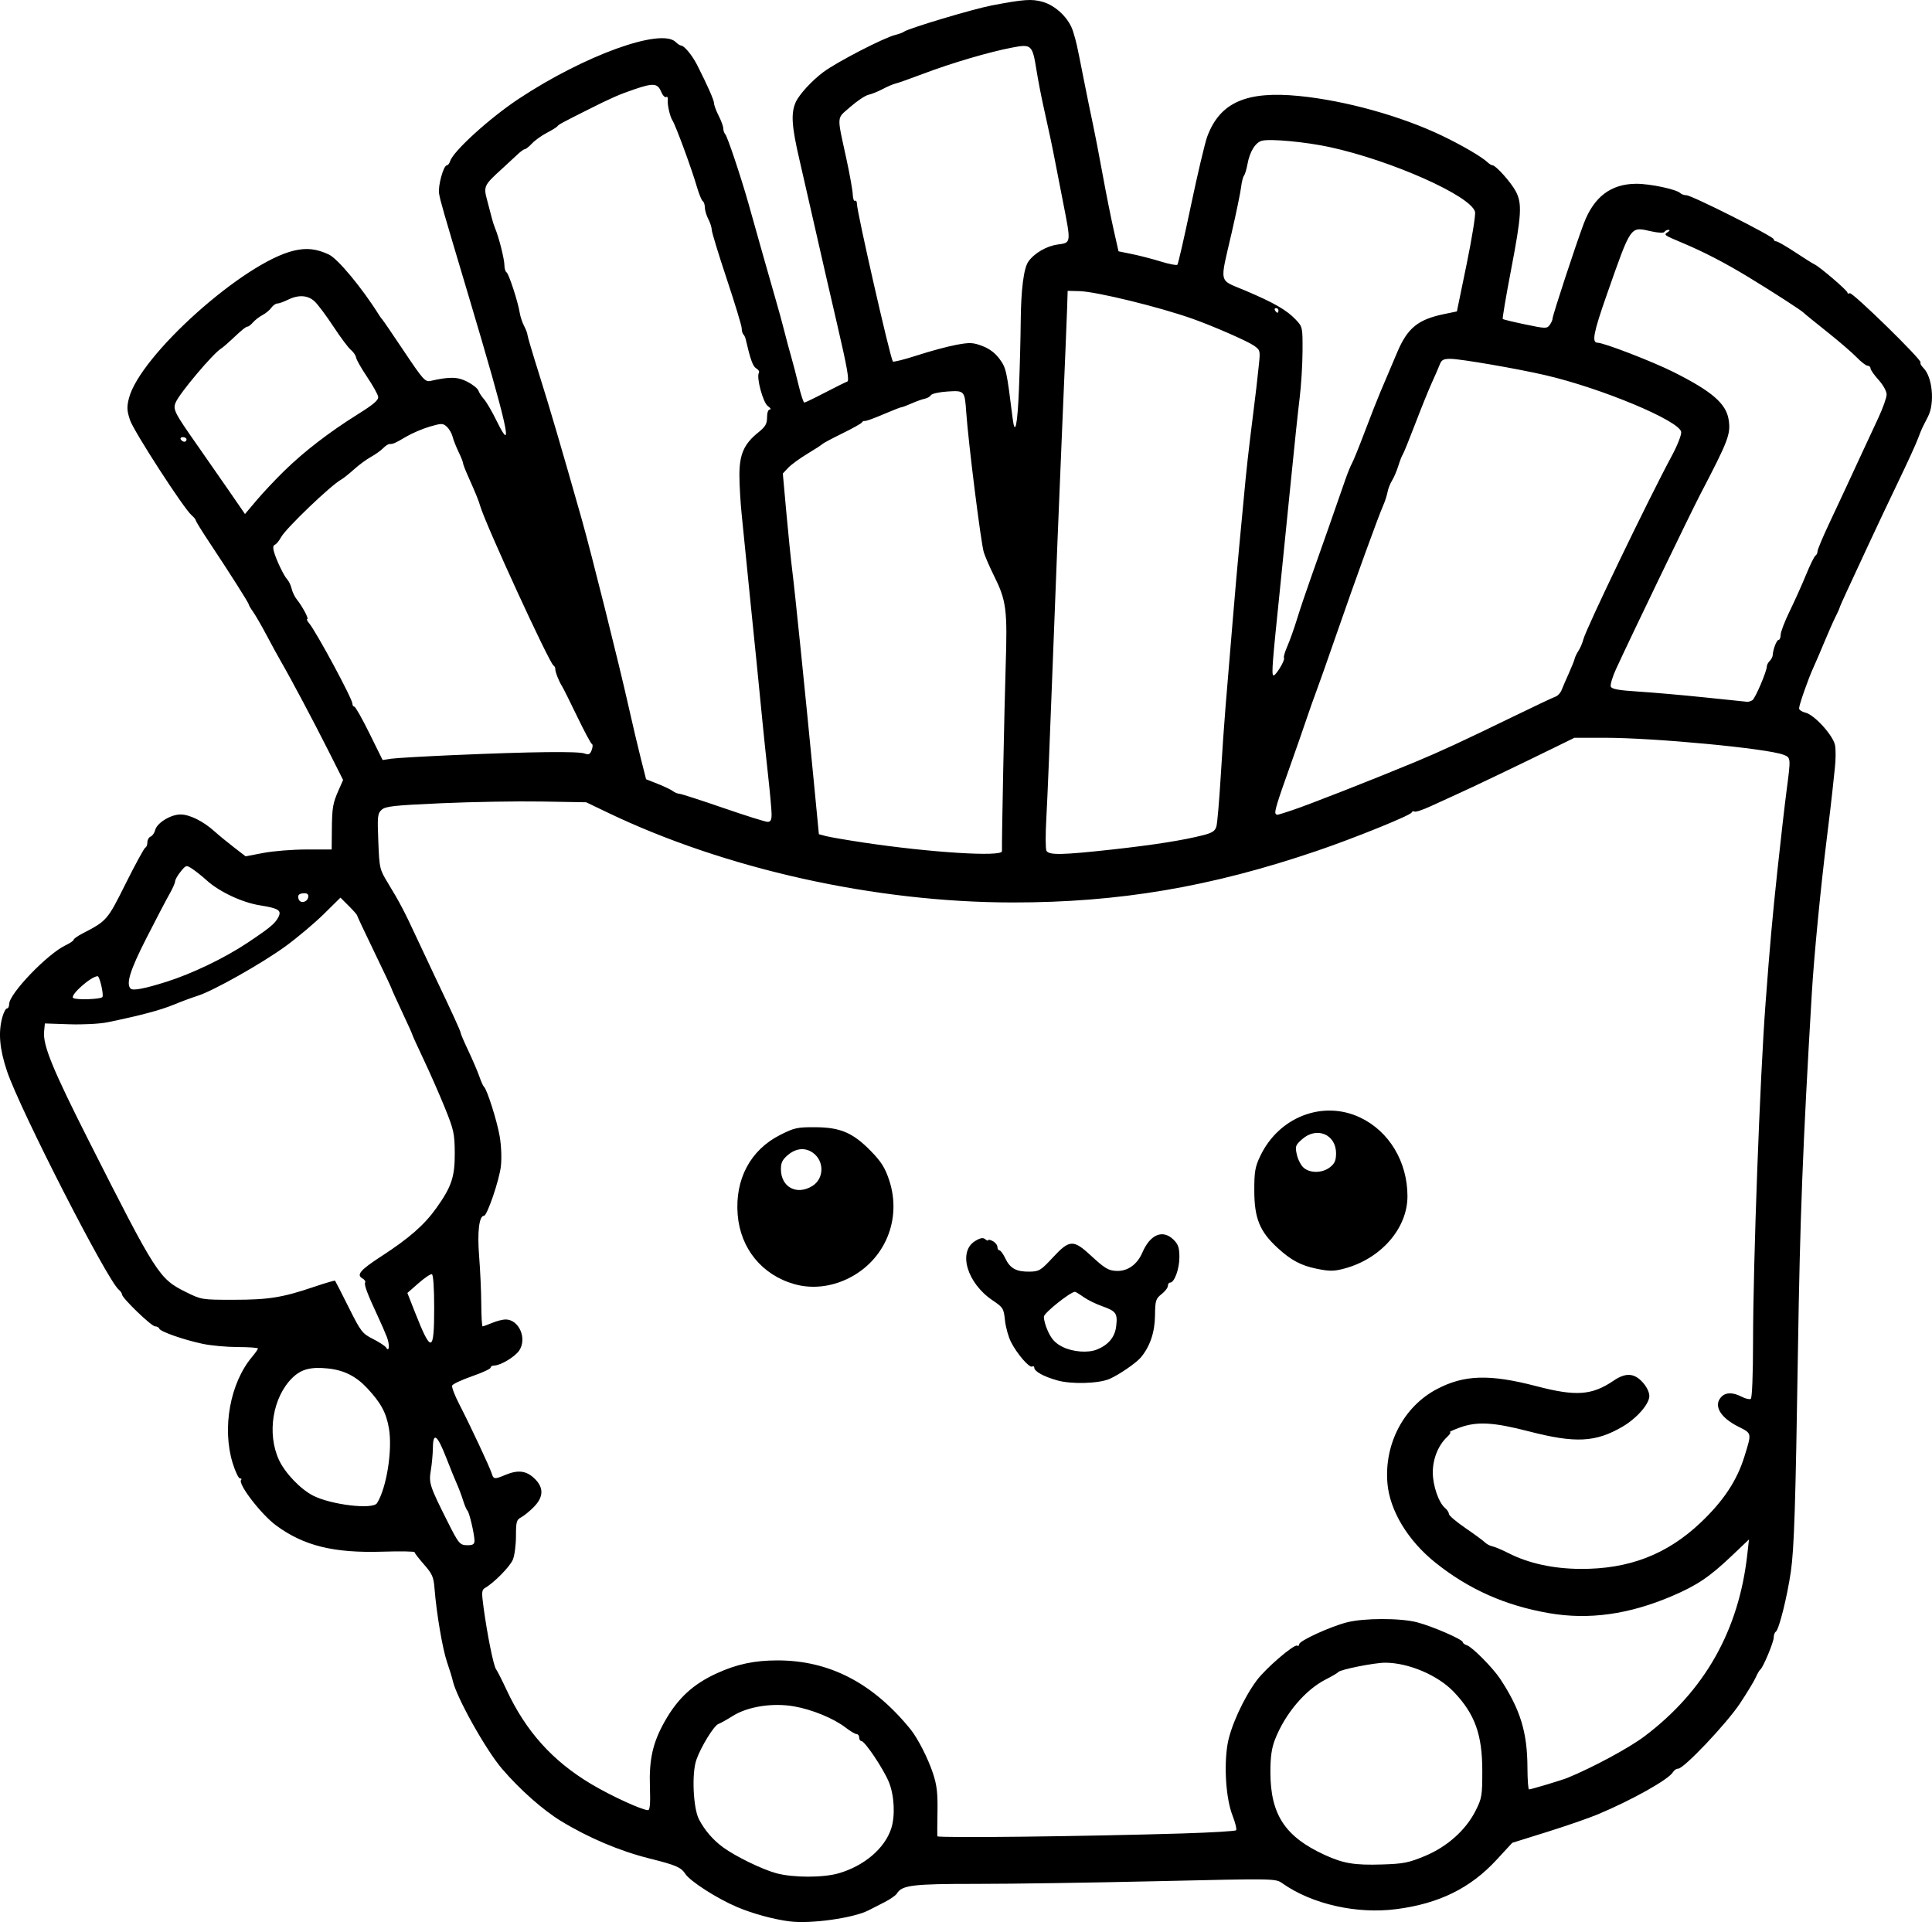 <?xml version="1.0" encoding="UTF-8" standalone="no"?>
<!-- Created with Inkscape (http://www.inkscape.org/) -->

<svg
   width="221.9mm"
   height="220.755mm"
   viewBox="0 0 221.9 220.755"
   version="1.1"
   id="svg5"
   xml:space="preserve"
   xmlns="http://www.w3.org/2000/svg"
   xmlns:svg="http://www.w3.org/2000/svg"><defs
     id="defs2" /><g
     id="layer1"
     transform="translate(43.601,-39.037)"><path
       style="fill:#000000;stroke-width:0.265"
       d="m 47.145,259.721 c -1.877,-0.236 -4.307,-0.897 -6.102,-1.662 -2.308,-0.982 -5.37,-2.946 -5.933,-3.804 -0.498,-0.76 -1.064,-1.003 -4.105,-1.764 -3.431,-0.859 -7.018,-2.376 -10.181,-4.309 -2.074,-1.267 -4.704,-3.596 -6.752,-5.979 -1.868,-2.174 -5.264,-8.244 -5.673,-10.141 -0.072,-0.332 -0.364,-1.281 -0.649,-2.109 -0.519,-1.504 -1.219,-5.615 -1.444,-8.479 -0.104,-1.317 -0.263,-1.68 -1.204,-2.749 -0.596,-0.677 -1.084,-1.312 -1.084,-1.411 0,-0.099 -1.637,-0.128 -3.638,-0.064 -5.643,0.178 -9.066,-0.661 -12.262,-3.007 -1.72,-1.262 -4.447,-4.814 -4.023,-5.239 0.092,-0.092 0.033,-0.167 -0.131,-0.167 -0.164,0 -0.541,-0.786 -0.838,-1.748 -1.243,-4.025 -0.298,-9.212 2.224,-12.21 0.372,-0.442 0.676,-0.876 0.676,-0.964 0,-0.088 -1.042,-0.162 -2.315,-0.165 -1.273,-0.003 -3.089,-0.169 -4.035,-0.37 -2.185,-0.464 -4.868,-1.404 -4.983,-1.745 -0.049,-0.144 -0.265,-0.262 -0.482,-0.262 -0.421,0 -3.796,-3.255 -3.796,-3.661 0,-0.133 -0.17,-0.384 -0.379,-0.557 -1.334,-1.107 -11.331,-20.652 -12.823,-25.07 -0.867,-2.567 -1.032,-4.468 -0.542,-6.232 0.152,-0.546 0.389,-0.992 0.528,-0.992 0.139,0 0.252,-0.226 0.252,-0.503 0,-1.191 4.391,-5.763 6.493,-6.761 0.503,-0.239 0.915,-0.521 0.915,-0.626 0,-0.106 0.446,-0.424 0.992,-0.708 2.843,-1.477 2.863,-1.501 4.992,-5.76 1.108,-2.217 2.12,-4.071 2.249,-4.12 0.129,-0.049 0.234,-0.32 0.234,-0.604 0,-0.283 0.168,-0.58 0.373,-0.659 0.205,-0.079 0.443,-0.422 0.529,-0.764 0.202,-0.807 1.785,-1.775 2.901,-1.775 1.043,0 2.592,0.764 3.87,1.91 0.509,0.457 1.53,1.295 2.268,1.864 l 1.342,1.034 2.055,-0.393 c 1.13,-0.216 3.354,-0.393 4.942,-0.393 h 2.887 l 0.02,-2.183 c 0.024,-2.634 0.103,-3.109 0.773,-4.624 l 0.52,-1.176 -1.687,-3.351 c -1.707,-3.39 -4.311,-8.29 -5.436,-10.23 -0.338,-0.582 -1.085,-1.949 -1.661,-3.038 -0.576,-1.089 -1.274,-2.298 -1.55,-2.687 -0.277,-0.389 -0.503,-0.774 -0.503,-0.855 0,-0.167 -2.184,-3.608 -4.53,-7.138 -0.856,-1.288 -1.556,-2.422 -1.556,-2.521 0,-0.099 -0.218,-0.366 -0.484,-0.594 -0.906,-0.776 -6.629,-9.62 -7.065,-10.917 -0.358,-1.066 -0.381,-1.502 -0.132,-2.491 1.24,-4.924 13.233,-15.654 18.98,-16.981 1.453,-0.335 2.561,-0.21 3.985,0.451 1.026,0.476 3.834,3.857 5.75,6.925 0.146,0.233 0.327,0.483 0.404,0.556 0.077,0.073 1.201,1.719 2.499,3.659 2.173,3.247 2.413,3.515 3.035,3.375 2.211,-0.496 3.098,-0.477 4.21,0.091 0.617,0.315 1.193,0.775 1.28,1.023 0.087,0.248 0.383,0.701 0.658,1.007 0.275,0.306 0.931,1.437 1.459,2.514 2.024,4.125 1.218,0.554 -3.259,-14.447 C 7.169,62.802 6.991,62.183 6.832,61.282 c -0.153,-0.872 0.503,-3.259 0.897,-3.259 0.122,0 0.293,-0.224 0.38,-0.498 0.362,-1.139 4.547,-4.94 7.847,-7.125 7.559,-5.006 16.386,-8.199 18.054,-6.532 0.218,0.218 0.495,0.399 0.614,0.401 0.363,0.008 1.283,1.124 1.851,2.244 1.21,2.388 1.939,4.043 1.939,4.402 0,0.209 0.238,0.848 0.529,1.419 0.291,0.571 0.529,1.227 0.529,1.458 0,0.231 0.104,0.533 0.232,0.672 0.249,0.27 1.795,4.888 2.654,7.924 0.288,1.019 1.008,3.578 1.601,5.689 0.593,2.11 1.306,4.61 1.585,5.556 0.279,0.946 0.702,2.494 0.94,3.44 0.238,0.946 0.593,2.27 0.79,2.943 0.197,0.673 0.576,2.13 0.842,3.24 0.266,1.109 0.564,2.017 0.661,2.018 0.098,7.94e-4 1.169,-0.516 2.381,-1.148 1.212,-0.632 2.359,-1.2 2.55,-1.262 0.265,-0.086 0.002,-1.593 -1.13,-6.457 -0.812,-3.49 -1.946,-8.428 -2.52,-10.975 -0.574,-2.547 -1.403,-6.178 -1.843,-8.07 -0.887,-3.815 -0.985,-5.291 -0.438,-6.557 0.386,-0.892 1.854,-2.496 3.203,-3.501 1.565,-1.165 6.968,-3.951 8.264,-4.26 0.402,-0.096 0.851,-0.264 0.996,-0.374 0.503,-0.379 7.945,-2.604 10.054,-3.006 3.692,-0.704 4.595,-0.769 5.836,-0.422 1.54,0.431 3.071,1.918 3.521,3.42 0.418,1.397 0.37,1.181 1.212,5.439 0.374,1.892 0.849,4.213 1.055,5.159 0.206,0.946 0.701,3.506 1.099,5.689 0.398,2.183 0.977,5.09 1.287,6.461 l 0.563,2.492 1.577,0.322 c 0.868,0.177 2.351,0.562 3.297,0.856 0.946,0.294 1.795,0.456 1.887,0.361 0.092,-0.096 0.791,-3.15 1.554,-6.788 0.763,-3.638 1.608,-7.21 1.878,-7.938 1.456,-3.919 4.502,-5.258 10.576,-4.65 5.31,0.532 11.681,2.302 16.376,4.551 2.285,1.094 4.613,2.455 5.252,3.07 0.192,0.185 0.445,0.336 0.561,0.336 0.37,0 2.112,1.948 2.661,2.976 0.753,1.409 0.674,2.729 -0.535,9.037 -0.583,3.042 -1.011,5.579 -0.952,5.639 0.06,0.06 1.222,0.342 2.583,0.626 2.33,0.488 2.494,0.491 2.806,0.065 0.182,-0.249 0.331,-0.583 0.331,-0.742 0,-0.36 2.648,-8.424 3.575,-10.888 1.163,-3.092 3.122,-4.579 6.044,-4.59 1.585,-0.006 4.601,0.635 5.052,1.073 0.138,0.134 0.454,0.244 0.702,0.244 0.607,0 10.027,4.745 10.027,5.051 0,0.133 0.128,0.241 0.284,0.241 0.156,0 1.139,0.565 2.183,1.255 1.044,0.69 2.039,1.315 2.212,1.389 0.556,0.238 3.788,3.004 3.788,3.242 0,0.127 0.116,0.159 0.258,0.071 0.291,-0.18 8.375,7.723 8.14,7.958 -0.083,0.083 0.07,0.374 0.342,0.645 1.02,1.02 1.304,4.005 0.527,5.542 -0.149,0.294 -0.4,0.789 -0.559,1.099 -0.159,0.31 -0.444,0.995 -0.634,1.521 -0.19,0.526 -1.177,2.684 -2.193,4.794 -1.016,2.11 -2.62,5.503 -3.565,7.541 -0.945,2.037 -2.05,4.419 -2.456,5.292 -0.406,0.873 -0.749,1.656 -0.761,1.74 -0.013,0.084 -0.227,0.56 -0.478,1.058 -0.25,0.498 -0.825,1.798 -1.277,2.89 -0.452,1.091 -1.015,2.401 -1.25,2.91 -0.581,1.257 -1.646,4.29 -1.647,4.691 -5.3e-4,0.179 0.326,0.401 0.726,0.494 1.029,0.238 3.192,2.618 3.403,3.745 0.094,0.502 0.088,1.645 -0.013,2.54 -0.101,0.895 -0.236,2.163 -0.3,2.818 -0.063,0.655 -0.346,3.036 -0.628,5.292 -0.707,5.652 -1.475,13.589 -1.728,17.859 -1.036,17.487 -1.354,25.704 -1.591,41.01 -0.275,17.802 -0.434,22.75 -0.815,25.384 -0.421,2.911 -1.367,6.688 -1.732,6.914 -0.129,0.08 -0.235,0.373 -0.235,0.651 0,0.54 -1.214,3.45 -1.537,3.687 -0.106,0.078 -0.348,0.493 -0.537,0.922 -0.189,0.429 -1.005,1.774 -1.813,2.989 -1.537,2.311 -6.432,7.475 -7.085,7.475 -0.208,0 -0.479,0.179 -0.601,0.398 -0.464,0.828 -4.714,3.214 -8.667,4.865 -1.019,0.425 -3.638,1.331 -5.821,2.013 l -3.969,1.239 -1.815,1.966 c -3,3.249 -6.59,5.015 -11.49,5.652 -4.577,0.595 -9.709,-0.571 -13.124,-2.981 -0.759,-0.536 -0.853,-0.537 -14.42,-0.226 -7.511,0.172 -16.845,0.311 -20.742,0.308 -7.283,-0.005 -8.511,0.145 -9.093,1.115 -0.124,0.207 -0.761,0.65 -1.416,0.985 -0.655,0.335 -1.488,0.762 -1.852,0.947 -1.717,0.877 -6.608,1.565 -8.996,1.265 z m 5.574,-5.529 c 2.925,-0.849 5.267,-2.834 6.03,-5.113 0.491,-1.463 0.369,-3.867 -0.272,-5.402 -0.641,-1.533 -2.755,-4.679 -3.144,-4.679 -0.138,0 -0.251,-0.179 -0.251,-0.397 0,-0.218 -0.132,-0.397 -0.293,-0.397 -0.161,0 -0.727,-0.334 -1.257,-0.743 -1.386,-1.068 -3.858,-2.084 -5.952,-2.447 -2.451,-0.424 -5.297,0.022 -7.011,1.099 -0.676,0.425 -1.418,0.84 -1.649,0.922 -0.519,0.185 -2.018,2.623 -2.546,4.14 -0.539,1.55 -0.36,5.543 0.306,6.818 0.656,1.256 1.618,2.374 2.763,3.211 1.439,1.052 4.512,2.547 6.13,2.982 1.93,0.519 5.365,0.521 7.145,0.005 z m 67.319,-1.979 c 2.572,-1.067 4.712,-2.976 5.841,-5.21 0.716,-1.418 0.769,-1.732 0.769,-4.565 1.4e-4,-4.186 -0.847,-6.538 -3.268,-9.078 -1.829,-1.919 -5.209,-3.357 -7.889,-3.357 -1.238,0 -5.165,0.783 -5.376,1.072 -0.073,0.1 -0.728,0.484 -1.455,0.854 -2.363,1.202 -4.687,3.964 -5.838,6.937 -0.371,0.959 -0.512,1.979 -0.511,3.704 0.003,4.874 1.683,7.428 6.263,9.521 2.128,0.973 3.403,1.183 6.569,1.085 2.433,-0.075 3.042,-0.195 4.895,-0.964 z m -27.729,-2.603 c 3.231,-0.099 5.957,-0.262 6.058,-0.363 0.101,-0.101 -0.085,-0.871 -0.413,-1.711 -0.74,-1.891 -0.996,-5.601 -0.565,-8.168 0.335,-1.995 1.827,-5.267 3.331,-7.306 1.031,-1.399 4.327,-4.233 4.673,-4.019 0.123,0.076 0.224,0.005 0.224,-0.159 0,-0.39 3.502,-2 5.456,-2.509 1.954,-0.509 6.159,-0.515 8.09,-0.012 1.749,0.456 5.239,1.972 5.239,2.276 0,0.116 0.219,0.281 0.487,0.366 0.602,0.191 2.984,2.598 3.81,3.85 2.317,3.509 3.124,6.137 3.135,10.206 0.004,1.372 0.086,2.494 0.182,2.494 0.239,0 3.767,-1.06 4.424,-1.329 2.907,-1.192 7.069,-3.436 8.827,-4.761 6.915,-5.21 10.844,-12.159 11.818,-20.897 l 0.192,-1.719 -1.972,1.874 c -2.565,2.437 -3.985,3.393 -6.863,4.624 -4.948,2.115 -9.545,2.756 -14.115,1.968 -5.021,-0.866 -9.217,-2.729 -13.06,-5.8 -3.166,-2.53 -5.253,-5.985 -5.516,-9.134 -0.377,-4.505 1.87,-8.788 5.664,-10.792 3.144,-1.661 6.075,-1.749 11.454,-0.344 4.557,1.19 6.37,1.058 8.883,-0.648 1.361,-0.923 2.338,-0.868 3.302,0.188 0.47,0.515 0.779,1.144 0.779,1.587 0,0.913 -1.434,2.557 -3.062,3.511 -3.099,1.816 -5.425,1.935 -10.776,0.55 -4.11,-1.063 -5.972,-1.16 -7.989,-0.416 -0.728,0.268 -1.211,0.497 -1.075,0.509 0.137,0.011 -0.012,0.263 -0.331,0.56 -1.005,0.937 -1.638,2.503 -1.638,4.058 0,1.524 0.68,3.49 1.419,4.104 0.238,0.198 0.433,0.502 0.433,0.677 0,0.175 0.847,0.896 1.881,1.603 1.035,0.707 2.045,1.449 2.244,1.649 0.2,0.2 0.588,0.406 0.863,0.459 0.275,0.053 1.122,0.411 1.882,0.797 2.291,1.161 5.101,1.776 8.211,1.797 5.579,0.038 9.971,-1.652 13.842,-5.327 2.615,-2.482 4.161,-4.818 5.016,-7.579 0.853,-2.754 0.878,-2.636 -0.733,-3.451 -2.094,-1.059 -2.862,-2.456 -1.888,-3.431 0.506,-0.506 1.31,-0.501 2.305,0.013 0.434,0.224 0.904,0.336 1.045,0.249 0.154,-0.095 0.259,-2.713 0.263,-6.559 0.008,-9.158 0.791,-30.319 1.44,-38.944 0.507,-6.735 0.772,-9.7 1.361,-15.214 0.365,-3.42 0.836,-7.52 1.045,-9.111 0.503,-3.822 0.503,-3.819 -0.347,-4.151 -1.85,-0.723 -14.8,-1.952 -20.571,-1.952 h -3.44 l -2.91,1.425 c -4.031,1.973 -9.003,4.349 -10.583,5.057 -0.728,0.326 -2.071,0.94 -2.986,1.365 -0.915,0.425 -1.768,0.708 -1.896,0.629 -0.128,-0.079 -0.272,-0.031 -0.321,0.106 -0.117,0.329 -6.591,2.949 -10.937,4.427 -12.152,4.132 -22.682,5.914 -34.897,5.907 -15.796,-0.009 -33.013,-3.838 -46.594,-10.363 l -2.381,-1.144 -5.135,-0.087 c -2.824,-0.048 -7.993,0.04 -11.486,0.196 -5.432,0.242 -6.426,0.35 -6.869,0.748 -0.475,0.427 -0.507,0.731 -0.389,3.641 0.127,3.138 0.141,3.195 1.176,4.895 1.279,2.1 1.827,3.148 3.253,6.218 0.608,1.31 1.561,3.334 2.116,4.498 1.966,4.121 2.914,6.195 2.914,6.381 0,0.103 0.399,1.032 0.887,2.063 0.488,1.031 1.053,2.351 1.255,2.933 0.202,0.582 0.443,1.118 0.534,1.191 0.346,0.275 1.5,3.911 1.805,5.685 0.184,1.07 0.242,2.518 0.138,3.44 -0.179,1.59 -1.578,5.692 -1.941,5.692 -0.559,0 -0.782,1.847 -0.559,4.63 0.128,1.601 0.24,4.071 0.247,5.49 0.007,1.419 0.077,2.58 0.154,2.58 0.077,0 0.568,-0.179 1.091,-0.397 0.522,-0.218 1.22,-0.397 1.55,-0.397 1.527,0 2.484,2.161 1.573,3.552 -0.477,0.728 -2.157,1.739 -2.888,1.739 -0.224,0 -0.407,0.11 -0.407,0.245 0,0.135 -0.966,0.581 -2.146,0.992 -1.18,0.411 -2.202,0.889 -2.271,1.063 -0.069,0.173 0.293,1.126 0.804,2.117 1.273,2.466 3.505,7.227 3.73,7.953 0.217,0.704 0.321,0.717 1.563,0.198 1.451,-0.606 2.386,-0.502 3.32,0.371 1.125,1.051 1.112,2.138 -0.038,3.308 -0.473,0.481 -1.128,1.015 -1.455,1.187 -0.531,0.278 -0.595,0.512 -0.595,2.163 0,1.018 -0.161,2.234 -0.358,2.703 -0.334,0.794 -2.139,2.632 -3.176,3.233 -0.408,0.236 -0.428,0.476 -0.188,2.249 0.424,3.127 1.148,6.714 1.432,7.09 0.143,0.189 0.687,1.261 1.209,2.381 2.215,4.754 5.276,8.161 9.714,10.81 2.281,1.361 5.855,3.002 6.542,3.002 0.214,1.8e-4 0.276,-0.787 0.211,-2.678 -0.108,-3.148 0.331,-5.087 1.698,-7.509 1.509,-2.671 3.25,-4.28 5.988,-5.532 2.289,-1.047 4.326,-1.48 6.97,-1.48 5.947,0 10.941,2.585 15.265,7.902 0.833,1.024 2.004,3.312 2.582,5.046 0.448,1.343 0.559,2.265 0.525,4.366 -0.024,1.465 -0.032,2.762 -0.019,2.883 0.023,0.217 16.842,0.024 28.255,-0.324 z M 77.84,197.58 c -1.581,-0.443 -2.649,-1.035 -2.649,-1.466 0,-0.151 -0.107,-0.208 -0.238,-0.127 -0.316,0.195 -1.735,-1.443 -2.429,-2.803 -0.304,-0.597 -0.62,-1.728 -0.701,-2.514 -0.14,-1.353 -0.215,-1.475 -1.414,-2.281 -2.95,-1.983 -4.014,-5.6 -2.006,-6.821 0.594,-0.361 0.899,-0.415 1.152,-0.205 0.19,0.157 0.345,0.208 0.345,0.112 0,-0.096 0.238,-0.047 0.529,0.109 0.291,0.156 0.529,0.458 0.529,0.671 0,0.213 0.105,0.388 0.234,0.388 0.129,0 0.431,0.415 0.672,0.922 0.547,1.153 1.264,1.546 2.78,1.523 1.104,-0.017 1.292,-0.131 2.682,-1.629 1.911,-2.059 2.353,-2.081 4.363,-0.221 1.617,1.496 2.026,1.739 2.986,1.767 1.253,0.037 2.343,-0.745 2.927,-2.102 0.911,-2.118 2.363,-2.707 3.607,-1.463 0.52,0.52 0.649,0.919 0.649,1.998 0,1.342 -0.574,2.909 -1.065,2.909 -0.142,0 -0.258,0.17 -0.258,0.378 0,0.208 -0.327,0.635 -0.728,0.95 -0.668,0.525 -0.729,0.728 -0.75,2.467 -0.023,1.922 -0.579,3.556 -1.64,4.815 -0.536,0.636 -2.52,1.993 -3.587,2.454 -1.247,0.538 -4.364,0.627 -5.991,0.171 z m 4.543,-3.544 c 1.321,-0.533 2.065,-1.429 2.213,-2.663 0.178,-1.492 7.9e-4,-1.747 -1.617,-2.318 -0.718,-0.253 -1.681,-0.728 -2.14,-1.056 -0.459,-0.327 -0.898,-0.595 -0.975,-0.595 -0.509,0 -3.495,2.375 -3.563,2.833 -0.044,0.302 0.173,1.091 0.484,1.752 0.419,0.891 0.851,1.343 1.668,1.748 1.168,0.578 2.911,0.711 3.93,0.299 z m -34.728,-7.509 c -3.732,-1.049 -6.217,-4.087 -6.53,-7.985 -0.326,-4.06 1.457,-7.418 4.856,-9.143 1.643,-0.834 1.991,-0.911 4.06,-0.899 2.887,0.017 4.329,0.636 6.384,2.743 1.189,1.219 1.624,1.909 2.096,3.328 1.494,4.49 -0.472,9.219 -4.699,11.3 -1.988,0.979 -4.188,1.213 -6.168,0.657 z m 2.031,-11.267 c 1.383,-0.843 1.416,-2.888 0.062,-3.836 -0.879,-0.616 -1.919,-0.52 -2.848,0.261 -0.639,0.538 -0.813,0.893 -0.808,1.654 0.012,2.048 1.81,3.009 3.594,1.921 z m 57.916,9.49 c -1.77,-0.361 -2.91,-0.967 -4.431,-2.357 -2.089,-1.909 -2.706,-3.42 -2.71,-6.63 -0.003,-2.172 0.092,-2.711 0.692,-3.969 2.145,-4.49 7.204,-6.431 11.476,-4.403 3.32,1.576 5.424,5.081 5.424,9.037 0,3.703 -3.06,7.199 -7.276,8.313 -1.193,0.315 -1.665,0.317 -3.175,0.009 z m 1.552,-11.652 c 0.544,-0.428 0.697,-0.779 0.697,-1.6 0,-2.189 -2.229,-3.109 -3.906,-1.612 -0.769,0.686 -0.81,0.81 -0.59,1.786 0.13,0.577 0.494,1.257 0.808,1.511 0.77,0.624 2.139,0.584 2.991,-0.085 z m -98.257,42.902 c 0,-0.727 -0.602,-3.302 -0.808,-3.46 -0.095,-0.073 -0.324,-0.609 -0.508,-1.191 -0.184,-0.582 -0.497,-1.416 -0.696,-1.852 -0.199,-0.437 -0.752,-1.796 -1.228,-3.021 -1.029,-2.646 -1.516,-3.016 -1.538,-1.168 -0.009,0.703 -0.115,1.874 -0.237,2.602 -0.243,1.455 -0.131,1.802 1.888,5.821 1.334,2.657 1.438,2.778 2.365,2.778 0.575,0 0.761,-0.125 0.761,-0.509 z m -11.198,-4.32 c 1.092,-1.719 1.793,-6.083 1.375,-8.562 -0.305,-1.811 -0.918,-2.951 -2.496,-4.641 -1.289,-1.382 -2.678,-2.079 -4.519,-2.269 -1.966,-0.203 -3.055,0.08 -4.059,1.055 -2.282,2.217 -2.972,6.407 -1.557,9.456 0.695,1.497 2.448,3.333 3.897,4.083 2.061,1.066 6.874,1.64 7.358,0.878 z m 1.142,-19.063 c -0.176,-0.466 -0.653,-1.561 -1.061,-2.434 -1.188,-2.544 -1.588,-3.613 -1.443,-3.848 0.075,-0.121 -0.063,-0.332 -0.307,-0.468 -0.735,-0.411 -0.255,-0.971 2.199,-2.564 3.175,-2.062 4.902,-3.577 6.282,-5.511 1.764,-2.472 2.141,-3.609 2.12,-6.393 -0.017,-2.171 -0.118,-2.626 -1.148,-5.159 -0.621,-1.528 -1.714,-4.013 -2.429,-5.522 -0.715,-1.509 -1.3,-2.795 -1.3,-2.857 0,-0.062 -0.536,-1.252 -1.191,-2.644 -0.655,-1.392 -1.191,-2.579 -1.191,-2.638 0,-0.059 -0.893,-1.952 -1.984,-4.207 -1.091,-2.255 -1.984,-4.154 -1.984,-4.22 0,-0.066 -0.428,-0.547 -0.951,-1.07 l -0.951,-0.951 -1.894,1.869 c -1.041,1.028 -3,2.68 -4.352,3.671 -2.696,1.976 -8.371,5.18 -10.164,5.738 -0.625,0.195 -1.861,0.654 -2.747,1.021 -1.505,0.623 -3.926,1.265 -7.621,2.021 -0.866,0.177 -2.807,0.277 -4.366,0.225 l -2.806,-0.094 -0.088,0.926 c -0.151,1.582 0.982,4.345 5.209,12.7 7.665,15.152 8.016,15.7 11.019,17.192 1.849,0.918 1.859,0.92 5.556,0.919 4.005,-5.3e-4 5.587,-0.255 9.218,-1.485 1.286,-0.436 2.374,-0.753 2.417,-0.706 0.043,0.048 0.747,1.424 1.564,3.058 1.399,2.8 1.561,3.01 2.79,3.633 0.717,0.363 1.394,0.806 1.504,0.984 0.368,0.596 0.442,-0.281 0.1,-1.186 z m 5.426,-3.36 c 0,-2.297 -0.104,-3.825 -0.265,-3.875 -0.146,-0.045 -0.838,0.421 -1.539,1.036 l -1.275,1.119 0.885,2.249 c 1.855,4.717 2.194,4.635 2.194,-0.529 z M -31.837,153.544 c 0.169,-0.273 -0.317,-2.387 -0.549,-2.387 -0.735,0 -3.168,2.145 -2.823,2.489 0.263,0.263 3.201,0.174 3.372,-0.102 z m 7.387,-1.757 c 2.933,-0.933 6.637,-2.713 9.212,-4.427 2.638,-1.756 3.23,-2.246 3.609,-2.989 0.398,-0.779 0.034,-1.01 -2.141,-1.358 -2.018,-0.323 -4.632,-1.548 -6.069,-2.846 -0.534,-0.482 -1.287,-1.084 -1.675,-1.338 -0.694,-0.455 -0.713,-0.45 -1.335,0.31 -0.347,0.424 -0.635,0.929 -0.64,1.122 -0.005,0.192 -0.295,0.847 -0.644,1.455 -0.349,0.608 -1.539,2.883 -2.646,5.056 -1.883,3.698 -2.371,5.259 -1.818,5.812 0.264,0.264 1.643,-0.002 4.147,-0.798 z m 16.247,-9.696 c 0.059,-0.307 -0.079,-0.46 -0.416,-0.46 -0.648,0 -0.858,0.219 -0.673,0.7 0.196,0.512 0.978,0.34 1.089,-0.24 z m 79.682,-5.289 c -0.03,-1.301 0.275,-16.507 0.427,-21.248 0.21,-6.541 0.08,-7.536 -1.361,-10.429 -0.473,-0.95 -0.991,-2.144 -1.151,-2.653 -0.327,-1.042 -1.772,-12.558 -2.018,-16.089 -0.173,-2.48 -0.196,-2.505 -2.153,-2.381 -0.941,0.06 -1.797,0.249 -1.903,0.419 -0.105,0.171 -0.425,0.356 -0.709,0.411 -0.285,0.055 -0.96,0.296 -1.501,0.536 -0.541,0.24 -1.062,0.436 -1.158,0.436 -0.096,0 -0.844,0.287 -1.662,0.637 -1.636,0.7 -2.492,1.006 -2.649,0.945 -0.057,-0.022 -0.176,0.063 -0.265,0.188 -0.089,0.125 -1.114,0.695 -2.279,1.266 -1.164,0.571 -2.176,1.111 -2.249,1.2 -0.073,0.089 -0.847,0.591 -1.72,1.117 -0.873,0.525 -1.865,1.25 -2.203,1.61 l -0.615,0.654 0.415,4.592 c 0.228,2.526 0.531,5.485 0.672,6.576 0.274,2.115 1.508,14.19 2.471,24.191 l 0.584,6.067 0.793,0.214 c 0.436,0.118 2.4,0.455 4.365,0.75 7.63,1.145 15.883,1.661 15.867,0.992 z m 12.607,-0.19 c 4.831,-0.532 8.211,-1.064 10.531,-1.659 1.021,-0.262 1.344,-0.477 1.492,-0.995 0.104,-0.364 0.326,-2.924 0.492,-5.689 0.166,-2.765 0.418,-6.396 0.559,-8.07 0.141,-1.673 0.493,-5.9 0.781,-9.393 0.288,-3.493 0.643,-7.541 0.788,-8.996 0.145,-1.455 0.387,-4.015 0.538,-5.689 0.269,-2.978 0.539,-5.401 1.077,-9.657 0.314,-2.484 0.42,-3.4 0.649,-5.589 0.164,-1.562 0.143,-1.639 -0.58,-2.146 -0.731,-0.513 -4.577,-2.198 -6.967,-3.053 -3.799,-1.359 -11.134,-3.155 -13.079,-3.202 l -1.341,-0.033 -0.067,2.117 c -0.037,1.164 -0.301,7.534 -0.587,14.155 -0.286,6.621 -0.762,18.527 -1.058,26.458 -0.296,7.931 -0.628,15.947 -0.736,17.813 -0.109,1.866 -0.102,3.563 0.014,3.77 0.288,0.514 1.786,0.485 7.493,-0.143 z m -39.063,-4.043 c -0.003,-0.473 -0.183,-2.467 -0.4,-4.432 -0.217,-1.965 -0.504,-4.703 -0.638,-6.085 -0.365,-3.773 -1.029,-10.393 -1.326,-13.229 -0.145,-1.382 -0.384,-3.764 -0.531,-5.292 -0.147,-1.528 -0.388,-3.93 -0.536,-5.337 -0.147,-1.407 -0.268,-3.475 -0.268,-4.594 0,-2.379 0.53,-3.579 2.16,-4.889 0.823,-0.662 1.015,-0.988 1.015,-1.729 0,-0.544 0.131,-0.914 0.323,-0.914 0.178,0 0.075,-0.174 -0.228,-0.386 -0.56,-0.392 -1.347,-3.321 -1.03,-3.834 0.083,-0.135 -0.054,-0.361 -0.306,-0.502 -0.385,-0.216 -0.667,-0.998 -1.227,-3.407 -0.041,-0.178 -0.158,-0.406 -0.259,-0.507 -0.101,-0.101 -0.184,-0.413 -0.184,-0.693 0,-0.28 -0.774,-2.832 -1.72,-5.671 -0.946,-2.839 -1.72,-5.375 -1.72,-5.635 0,-0.26 -0.178,-0.814 -0.395,-1.23 -0.217,-0.417 -0.396,-1.019 -0.397,-1.338 -7.9e-4,-0.319 -0.11,-0.646 -0.242,-0.728 -0.132,-0.082 -0.438,-0.833 -0.681,-1.669 -0.595,-2.055 -2.434,-7.048 -2.801,-7.606 -0.286,-0.436 -0.6,-1.817 -0.532,-2.344 0.035,-0.271 -0.051,-0.421 -0.192,-0.334 -0.14,0.087 -0.403,-0.198 -0.583,-0.633 -0.396,-0.956 -0.897,-0.998 -3.066,-0.256 -1.767,0.604 -2.628,0.981 -5.267,2.308 -3.097,1.556 -3.435,1.74 -3.572,1.937 -0.073,0.105 -0.62,0.444 -1.216,0.754 -0.596,0.31 -1.361,0.859 -1.7,1.22 -0.339,0.361 -0.709,0.656 -0.823,0.656 -0.114,0 -0.487,0.268 -0.829,0.595 -0.342,0.327 -1.151,1.075 -1.798,1.662 -2.074,1.882 -2.135,2.011 -1.7,3.619 0.208,0.77 0.451,1.697 0.54,2.061 0.089,0.364 0.263,0.9 0.387,1.191 0.414,0.969 1.053,3.512 1.053,4.192 0,0.369 0.109,0.739 0.243,0.822 0.266,0.164 1.318,3.39 1.517,4.651 0.068,0.433 0.295,1.115 0.503,1.514 0.209,0.4 0.38,0.852 0.381,1.005 8e-4,0.153 0.6,2.177 1.332,4.498 1.225,3.885 2.568,8.456 4.895,16.656 1.093,3.852 4.293,16.645 5.394,21.564 0.44,1.965 1.071,4.643 1.403,5.953 l 0.604,2.381 1.362,0.541 c 0.749,0.297 1.523,0.668 1.72,0.824 0.197,0.156 0.536,0.294 0.754,0.307 0.218,0.013 2.48,0.744 5.027,1.623 2.547,0.88 4.839,1.599 5.093,1.6 0.347,2.6e-4 0.462,-0.215 0.458,-0.859 z m 59.824,-0.489 c 1.704,-0.557 9.304,-3.537 14,-5.489 2.994,-1.245 5.524,-2.415 11.377,-5.263 2.401,-1.168 4.576,-2.195 4.833,-2.281 0.257,-0.086 0.573,-0.427 0.702,-0.759 0.129,-0.331 0.503,-1.197 0.831,-1.925 0.328,-0.728 0.627,-1.478 0.666,-1.667 0.038,-0.189 0.239,-0.606 0.446,-0.926 0.207,-0.32 0.455,-0.902 0.552,-1.294 0.297,-1.205 7.471,-16.096 10.143,-21.052 0.658,-1.22 1.141,-2.447 1.094,-2.777 -0.181,-1.276 -9.154,-5.027 -15.597,-6.52 -3.252,-0.754 -9.783,-1.878 -10.909,-1.878 -0.803,0 -1.022,0.12 -1.232,0.674 -0.141,0.371 -0.542,1.294 -0.89,2.051 -0.348,0.757 -1.202,2.864 -1.897,4.683 -0.695,1.819 -1.347,3.426 -1.45,3.572 -0.103,0.146 -0.335,0.741 -0.516,1.323 -0.181,0.582 -0.504,1.337 -0.718,1.678 -0.214,0.341 -0.446,0.933 -0.516,1.317 -0.07,0.384 -0.286,1.057 -0.481,1.497 -0.575,1.299 -3.178,8.466 -5.316,14.637 -1.094,3.158 -2.172,6.212 -2.395,6.786 -0.223,0.574 -0.749,2.062 -1.169,3.307 -0.42,1.245 -1.253,3.634 -1.851,5.307 -1.475,4.124 -1.813,5.238 -1.641,5.41 0.186,0.186 -0.021,0.23 1.933,-0.409 z M 8.78,125.751 c 8.609,-0.376 14.021,-0.44 14.752,-0.174 0.486,0.177 0.64,0.103 0.828,-0.397 0.127,-0.338 0.136,-0.65 0.02,-0.695 -0.116,-0.044 -0.881,-1.473 -1.7,-3.175 -0.819,-1.702 -1.605,-3.273 -1.745,-3.491 -0.353,-0.548 -0.788,-1.671 -0.757,-1.955 0.014,-0.129 -0.082,-0.308 -0.212,-0.397 -0.512,-0.348 -7.788,-16.181 -8.404,-18.286 -0.205,-0.699 -0.514,-1.459 -1.427,-3.503 -0.308,-0.69 -0.56,-1.352 -0.56,-1.472 0,-0.12 -0.23,-0.695 -0.512,-1.277 -0.282,-0.583 -0.59,-1.37 -0.685,-1.75 -0.095,-0.38 -0.392,-0.889 -0.66,-1.131 -0.452,-0.409 -0.593,-0.41 -1.962,-0.012 -0.812,0.236 -2.04,0.762 -2.731,1.169 -1.278,0.753 -1.457,0.832 -1.906,0.832 -0.14,0 -0.467,0.22 -0.728,0.488 -0.26,0.268 -0.887,0.715 -1.392,0.992 -0.505,0.277 -1.379,0.921 -1.941,1.43 -0.563,0.509 -1.221,1.034 -1.463,1.166 -1.192,0.65 -6.377,5.62 -6.918,6.631 -0.216,0.404 -0.533,0.788 -0.704,0.853 -0.206,0.079 -0.241,0.358 -0.103,0.828 0.297,1.011 1.142,2.764 1.53,3.174 0.182,0.192 0.406,0.668 0.498,1.058 0.092,0.39 0.362,0.947 0.599,1.238 0.628,0.769 1.412,2.249 1.193,2.249 -0.104,0 -0.011,0.208 0.205,0.463 0.816,0.961 4.981,8.692 4.981,9.246 0,0.19 0.1,0.345 0.221,0.345 0.122,0 0.902,1.379 1.734,3.064 l 1.513,3.064 0.978,-0.147 c 0.538,-0.081 3.895,-0.274 7.46,-0.43 z M 157.674,119.453 c 0.328,-0.209 1.654,-3.318 1.654,-3.88 0,-0.162 0.147,-0.441 0.328,-0.621 0.18,-0.18 0.335,-0.472 0.345,-0.648 0.037,-0.683 0.455,-1.776 0.679,-1.776 0.13,0 0.236,-0.263 0.236,-0.585 0,-0.322 0.467,-1.542 1.038,-2.712 0.571,-1.17 1.415,-3.049 1.877,-4.177 0.461,-1.128 0.947,-2.117 1.079,-2.198 0.132,-0.082 0.24,-0.306 0.24,-0.498 0,-0.192 0.581,-1.584 1.291,-3.093 1.28,-2.721 2.217,-4.732 3.865,-8.3 0.471,-1.019 1.289,-2.777 1.818,-3.908 0.53,-1.131 0.963,-2.351 0.963,-2.711 0,-0.377 -0.393,-1.09 -0.926,-1.68 -0.509,-0.564 -0.926,-1.159 -0.926,-1.324 0,-0.164 -0.149,-0.3 -0.331,-0.301 -0.182,-0.002 -0.747,-0.436 -1.257,-0.966 -0.509,-0.53 -2.057,-1.862 -3.44,-2.96 -1.382,-1.098 -2.573,-2.067 -2.646,-2.154 -0.2,-0.237 -3.665,-2.476 -6.373,-4.118 -2.73,-1.655 -5.15,-2.906 -7.65,-3.952 -2.038,-0.853 -2.082,-0.886 -1.58,-1.204 0.238,-0.15 0.266,-0.248 0.074,-0.25 -0.173,-0.002 -0.382,0.104 -0.464,0.236 -0.087,0.141 -0.722,0.111 -1.537,-0.072 -2.413,-0.544 -2.252,-0.775 -5.087,7.296 -1.521,4.33 -1.747,5.501 -1.062,5.501 0.725,0 6.31,2.155 8.728,3.367 4.429,2.221 6.059,3.634 6.338,5.494 0.246,1.641 -0.026,2.354 -3.267,8.567 -1.133,2.171 -7.965,16.338 -9.671,20.053 -0.412,0.897 -0.682,1.802 -0.602,2.013 0.11,0.287 0.901,0.431 3.146,0.572 1.65,0.104 5.083,0.405 7.629,0.669 2.547,0.264 4.749,0.492 4.895,0.506 0.146,0.014 0.413,-0.069 0.595,-0.184 z m -53.806,-4.857 c -0.065,-0.105 0.109,-0.702 0.385,-1.328 0.276,-0.626 0.777,-2.031 1.112,-3.122 0.335,-1.091 1.077,-3.294 1.649,-4.895 1,-2.8 2.937,-8.323 3.908,-11.14 0.256,-0.743 0.595,-1.576 0.754,-1.852 0.159,-0.276 0.829,-1.93 1.489,-3.676 0.66,-1.746 1.454,-3.77 1.765,-4.498 0.31,-0.728 0.765,-1.799 1.011,-2.381 0.246,-0.582 0.67,-1.583 0.943,-2.225 1.181,-2.78 2.38,-3.752 5.398,-4.375 l 1.449,-0.299 1.115,-5.414 c 0.613,-2.978 1.049,-5.686 0.968,-6.018 -0.446,-1.826 -9.598,-5.905 -16.704,-7.445 -2.727,-0.591 -6.794,-0.973 -7.764,-0.729 -0.752,0.189 -1.41,1.25 -1.669,2.693 -0.105,0.582 -0.285,1.177 -0.401,1.323 -0.116,0.146 -0.266,0.741 -0.333,1.323 -0.067,0.582 -0.546,2.904 -1.064,5.159 -1.408,6.133 -1.585,5.381 1.579,6.726 3.288,1.398 4.723,2.225 5.765,3.324 0.783,0.825 0.794,0.876 0.778,3.662 -0.009,1.554 -0.158,3.956 -0.331,5.339 -0.173,1.382 -0.614,5.55 -0.98,9.26 -0.366,3.711 -0.955,9.545 -1.308,12.965 -0.842,8.144 -0.942,9.431 -0.747,9.626 0.201,0.201 1.399,-1.738 1.237,-2.001 z M -10.943,93.111 c 2.276,-2.224 5.142,-4.431 8.403,-6.472 1.892,-1.184 2.437,-1.654 2.37,-2.046 -0.048,-0.28 -0.623,-1.305 -1.278,-2.279 -0.655,-0.974 -1.22,-1.97 -1.256,-2.213 -0.036,-0.243 -0.303,-0.637 -0.595,-0.875 -0.291,-0.238 -1.194,-1.445 -2.006,-2.682 -0.812,-1.237 -1.782,-2.535 -2.156,-2.885 -0.787,-0.736 -1.873,-0.797 -3.118,-0.176 -0.457,0.228 -0.984,0.414 -1.172,0.414 -0.188,0 -0.497,0.219 -0.687,0.487 -0.19,0.268 -0.643,0.644 -1.007,0.835 -0.364,0.191 -0.854,0.568 -1.089,0.836 -0.235,0.268 -0.508,0.488 -0.606,0.488 -0.212,0 -0.673,0.371 -1.841,1.48 -0.474,0.45 -1.033,0.927 -1.242,1.058 -0.938,0.59 -4.712,5.066 -5.186,6.15 -0.361,0.825 -0.203,1.139 2.556,5.069 0.97,1.382 2.58,3.698 3.577,5.145 l 1.813,2.631 1.328,-1.573 c 0.731,-0.865 2.167,-2.393 3.192,-3.394 z m -11.233,-3.602 c 0,-0.146 -0.186,-0.265 -0.412,-0.265 -0.227,0 -0.339,0.119 -0.249,0.265 0.09,0.146 0.276,0.265 0.412,0.265 0.137,0 0.249,-0.119 0.249,-0.265 z m 95.61,-5.879 c 0.095,-2.369 0.184,-5.796 0.199,-7.615 0.03,-3.705 0.341,-6.167 0.875,-6.929 0.678,-0.969 2.1,-1.797 3.376,-1.966 1.551,-0.206 1.541,-0.134 0.619,-4.83 -0.361,-1.837 -0.77,-3.936 -0.909,-4.663 -0.325,-1.702 -0.748,-3.701 -1.343,-6.35 -0.262,-1.164 -0.623,-3.039 -0.804,-4.166 -0.471,-2.938 -0.574,-3.034 -2.806,-2.608 -2.619,0.499 -6.945,1.771 -10.15,2.985 -1.528,0.578 -2.989,1.096 -3.246,1.15 -0.257,0.054 -0.912,0.334 -1.455,0.622 -0.543,0.288 -1.285,0.588 -1.649,0.667 -0.364,0.079 -1.299,0.703 -2.078,1.387 -1.612,1.416 -1.569,0.813 -0.438,6.031 0.376,1.736 0.698,3.547 0.716,4.024 0.018,0.477 0.133,0.806 0.255,0.731 0.122,-0.075 0.222,0.072 0.222,0.328 0,0.937 3.784,17.552 4.128,18.126 0.057,0.094 1.324,-0.225 2.817,-0.709 1.493,-0.484 3.51,-1.027 4.482,-1.206 1.56,-0.287 1.911,-0.271 2.995,0.143 0.815,0.311 1.479,0.815 1.975,1.5 0.745,1.029 0.802,1.286 1.488,6.786 0.273,2.184 0.561,0.827 0.732,-3.437 z m 29.803,-8.938 c 0,-0.146 -0.126,-0.265 -0.28,-0.265 -0.154,0 -0.207,0.119 -0.117,0.265 0.09,0.146 0.216,0.265 0.28,0.265 0.064,0 0.117,-0.119 0.117,-0.265 z"
       id="path2381" /></g></svg>

